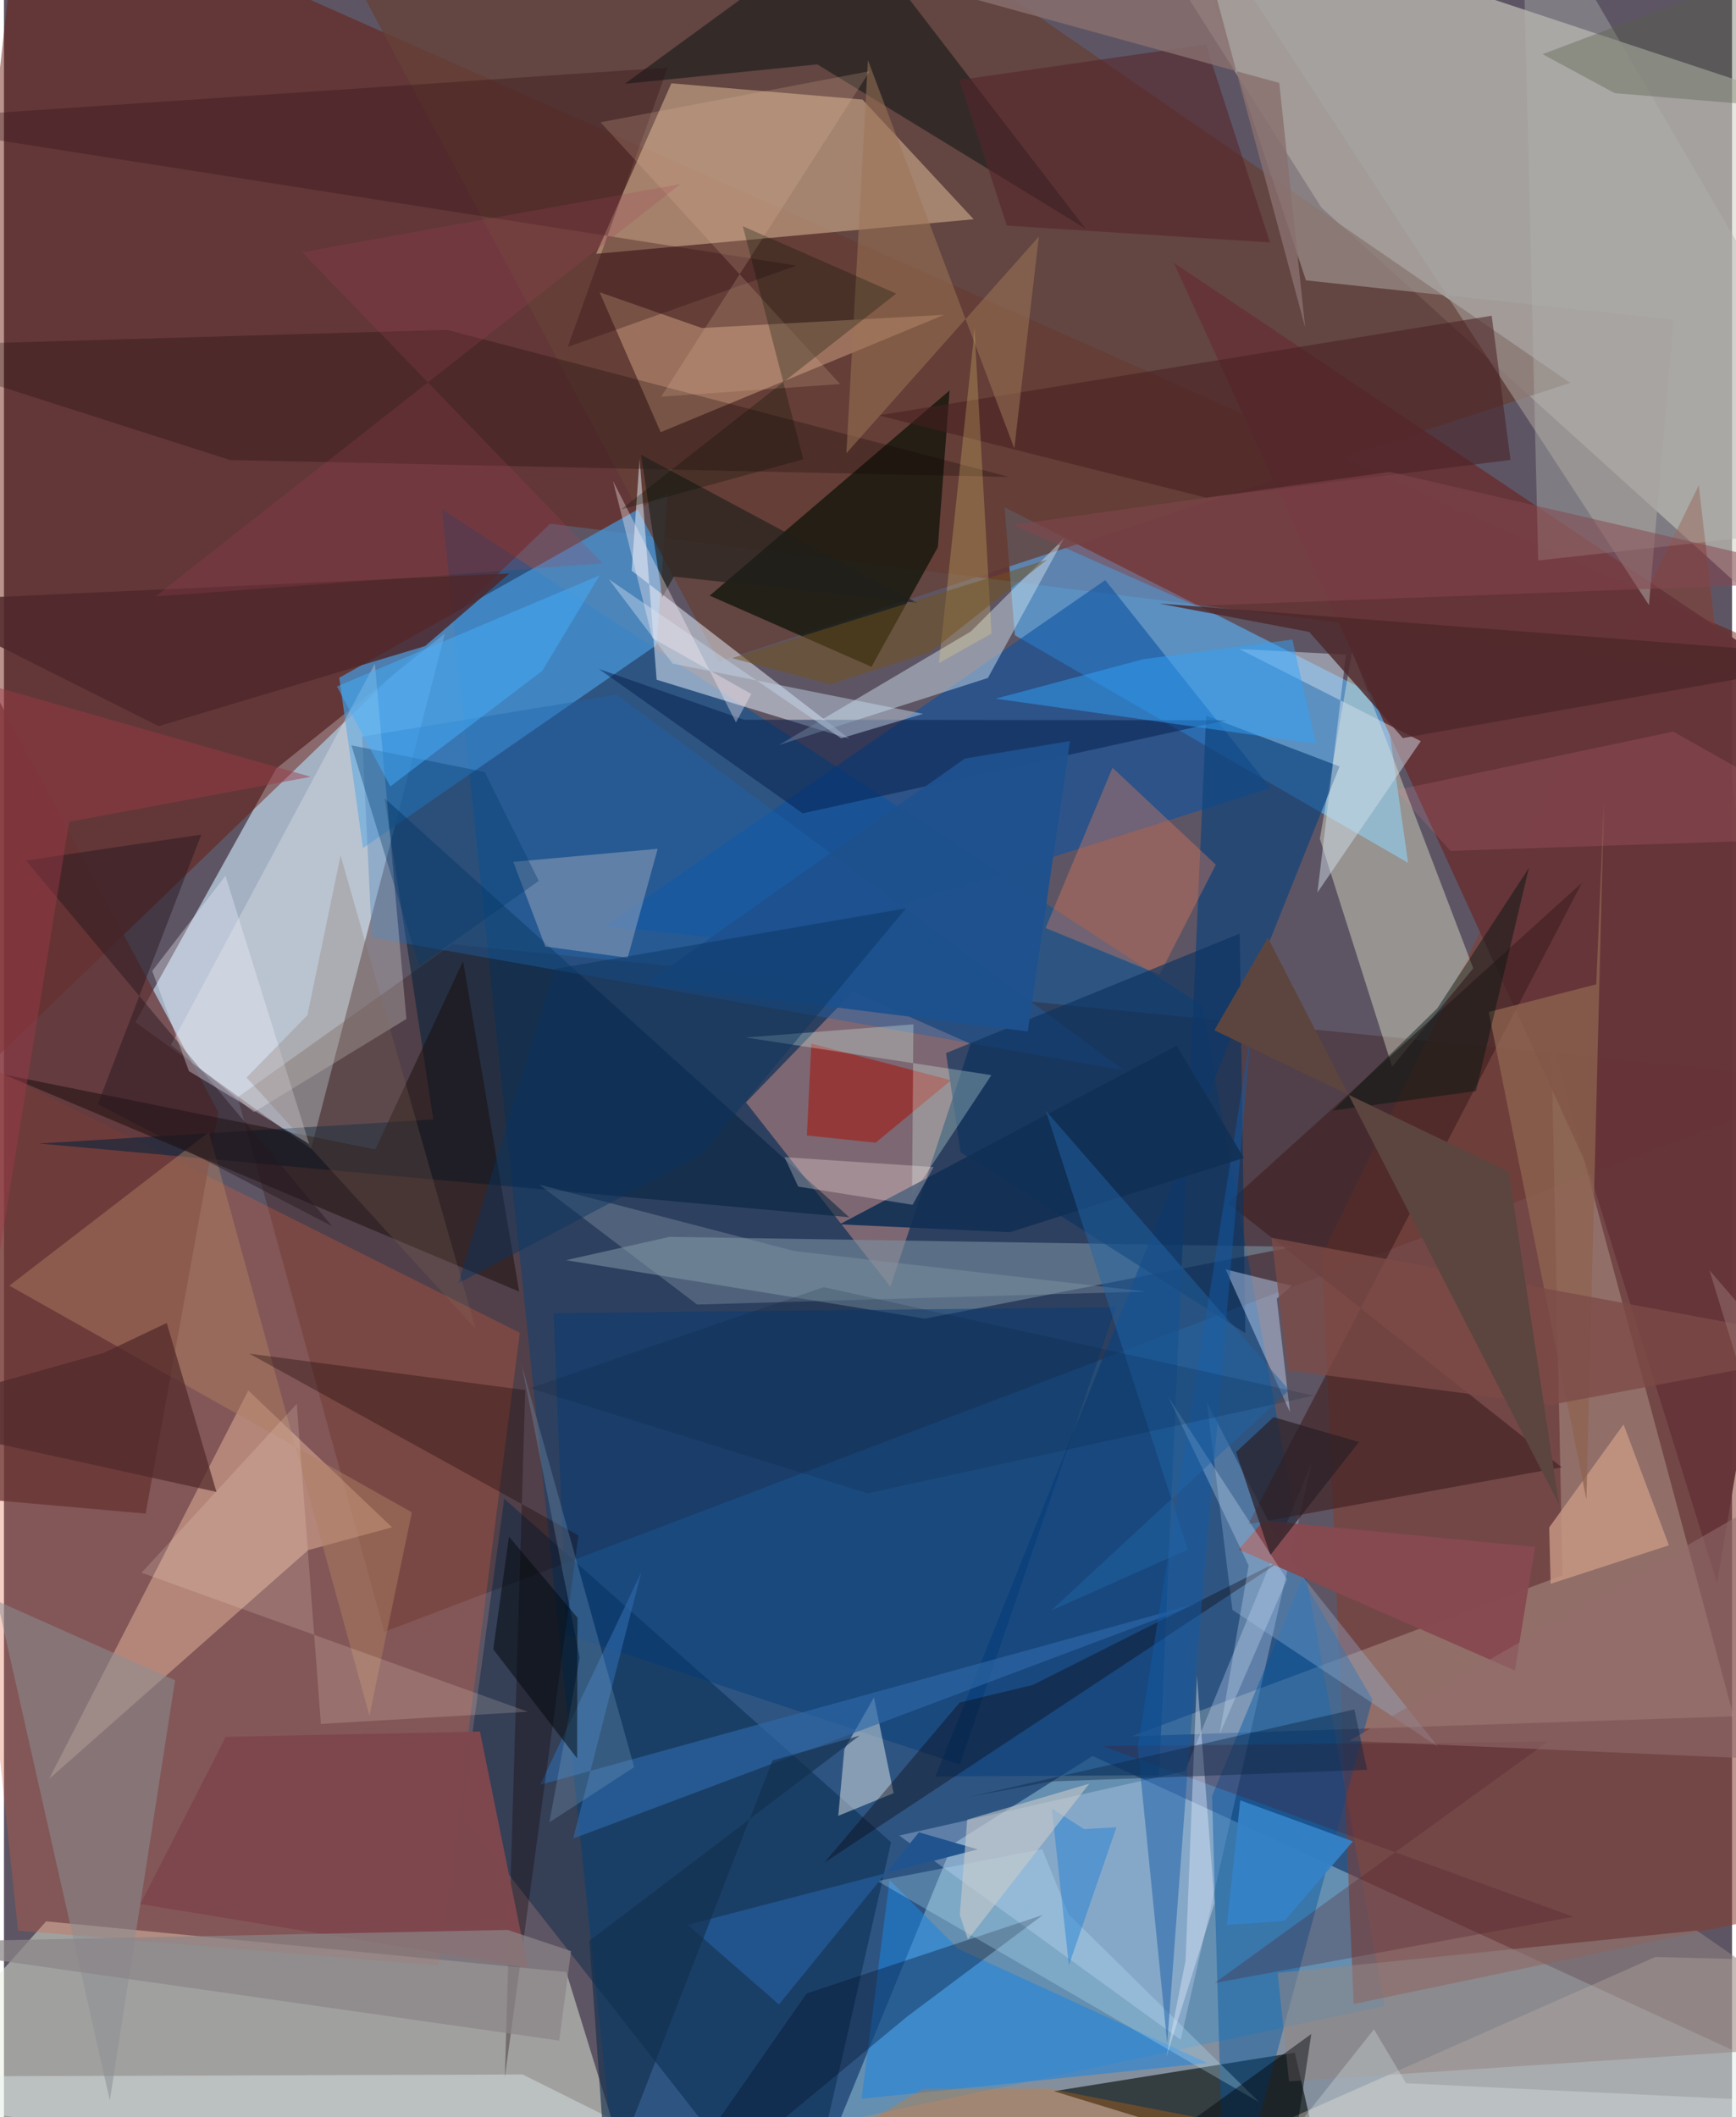 <svg xmlns="http://www.w3.org/2000/svg" width="228" height="278" viewBox="0 0 836 1024"><path fill="#5e5564" d="M0 0h836v1024H0z"/><path fill="#d4d7c9" fill-opacity=".588" d="M637.37 100.451L534.222-62 898 58.527v277.808z"/><path fill="#0c5699" fill-opacity=".576" d="M667.95 970.182l-88.521-484.055-367.567-239.881 83.644 803.03z"/><path fill="#c5f1ff" fill-opacity=".369" d="M898 1019.937L379.611 1086l79.259-193.933 67.765-42.77z"/><path fill="#bacee2" fill-opacity=".757" d="M213.323 306.393l-81.555 65.3L63.573 494.4l84.96 61.386z"/><path fill="#e6eedf" fill-opacity=".486" d="M-62 1021.557L312.85 1086l-40.846-132.219-251.6-24.497z"/><path fill="#691505" fill-opacity=".459" d="M8.723-62L898 332.69l-633.778-79.385L-62 567.646z"/><path fill="#5ab8ff" fill-opacity=".592" d="M679.272 417.334l-190.22-110.09-5.013-61.897 184.074 93.321z"/><path fill="#300900" fill-opacity=".267" d="M885.464 522.85l-668.586-66.142-103.852 74.028 70.988 258.54z"/><path fill="#883d30" fill-opacity=".537" d="M637.736 606.564l15.22 362.686L898 918.064l-78.083-683.37z"/><path fill="#df5d37" fill-opacity=".294" d="M6.831 933.769l-45.874-433.825 288.586 144.67-39.445 305.955z"/><path fill="#4694d5" fill-opacity=".761" d="M173.67 410.193l142.046-98.24 5.376-73.715-158.884 89.568z"/><path fill="#644038" fill-opacity=".78" d="M152.126-42.98l193.656 362.946 411.898-134.79L398.811-62z"/><path fill="#eecba4" fill-opacity=".471" d="M469.129 106.052l-182.663 16.72 36.409-82.478 92.46 7.863z"/><path fill="#bc8681" fill-opacity=".561" d="M467.622 504.838l-56.93-25.144-51.731 53.486 69.905 89.2z"/><path fill="#080f0c" fill-opacity=".639" d="M645.687 1086l21.842-25.739-159.61-48.826 116.566-18.656z"/><path fill="#f8fde2" fill-opacity=".22" d="M748.53 502.027l88.224 328.114-291.022 9.613 208.283-77.845z"/><path fill="#0d53a1" fill-opacity=".596" d="M612.766 381.167L374.26 456.619l-83.684-8.492 242.203-167.552z"/><path fill="#f8fcdf" fill-opacity=".369" d="M652.24 314.713l-15.648 90.945 34.977 110.286 39.248-47.602z"/><path fill="#facaae" fill-opacity=".412" d="M21.795 860.454l96.422-187.922 69.559 66.18-40.621 11.039z"/><path fill="#663438" fill-opacity=".961" d="M828.803 765.84L898 349.756 565.94 127.129l200.506 438.16z"/><path fill="#002345" fill-opacity=".439" d="M242.003 724.844l187.177 166.21L384.773 1086 221.339 877.42z"/><path fill="#0a1106" fill-opacity=".714" d="M419.695 322.502l32.084-57.854 5.677-75.774-116.042 99.216z"/><path fill="#e7f2fd" fill-opacity=".51" d="M303.67 276.021l3.826-54.223 8.253 106.959 93.302 28.613z"/><path fill="#673132" fill-opacity=".733" d="M103.751 538.02L-62 227.027l1.017 493.616 129.516 11.438z"/><path fill="#7b92a2" fill-opacity=".569" d="M445.533 637.795l178.335-34.754-301.885-4.817-50.045 11.281z"/><path fill="#00223b" fill-opacity=".541" d="M16.908 553.065l392.042 35.694-224.799-202.683 23.58 155.4z"/><path fill="#f3c198" fill-opacity=".388" d="M454.784 152.272L317.7 209.034l-29.563-67.701 49.46 17.313z"/><path fill="#d3e3ff" fill-opacity=".302" d="M632.74 707.155l-61.412 149.483-138.198 31.15 136.132 98.778z"/><path fill="#ffeed9" fill-opacity=".306" d="M898 948.999l-99.164-2.467-298.447 131.865 358.313-4.138z"/><path fill="#3e1e1f" fill-opacity=".604" d="M592.12 581.914L763.37 426.98 601.954 737.226l151.666-27.525z"/><path fill="#0e427c" fill-opacity=".667" d="M646.123 370.72L450.635 859.251l108.205-.647L581.6 346.16z"/><path fill="#cddfec" fill-opacity=".478" d="M512.794 260.434l-45.086 45.006-92.838 54.924 101.138-32.455z"/><path fill="#a19894" fill-opacity=".627" d="M795.805 292.662L564.377-62l65.481 197.606 177.772 19.088z"/><path fill="#0055a4" fill-opacity=".435" d="M662.035 821.937l-33.927-58.441-43.675 105.195L590.616 1086z"/><path fill="#0d1716" fill-opacity=".549" d="M393.495 31.142l-93.165 9.4 108.312-79.067 114.633 149.156z"/><path fill="#1f64ac" fill-opacity=".408" d="M177.976 453.421l363.627 64.195-245.237-181.481-123.073 20.112z"/><path fill="#fffff8" fill-opacity=".247" d="M120.905 537.922l-40.103-32.578 98.634-184.265 15.254 171.753z"/><path fill="#003a77" fill-opacity=".439" d="M272.12 790.559l-6.187-155.393 271.952-2.911-75.415 221.157z"/><path fill="#fffef9" fill-opacity=".424" d="M430.389 867.294l-26.773 10.953 2.939-32.186 14.327-25.037z"/><path fill="#1b85e1" fill-opacity=".529" d="M582.065 997.8l-120.54-55.292-33.09-33.188-13.564 105.79z"/><path fill="#ad7f61" fill-opacity=".475" d="M197.34 731.46l-20.542 98.433-77.627-282.334-96.555 74.278z"/><path fill="#1a0e0d" fill-opacity=".522" d="M179.65 555.94L.1 519.743l249.14 104.945-27.125-159.799z"/><path fill="#a11e17" fill-opacity=".62" d="M390.587 504.744l67.618 17.756-36.502 30.174-33.265-3.488z"/><path fill="#001a48" fill-opacity=".455" d="M357.978 348.111l233.36.253-204.956 45.025-98.634-69.87z"/><path fill="#e7f4f4" fill-opacity=".38" d="M-62 1013.963v-9.591l312.944-1.016L416.794 1086z"/><path fill="#eb7d5a" fill-opacity=".353" d="M503.93 448.853l32.353-77.543 49.99 46.919L559 471.428z"/><path fill="#d7d0cf" fill-opacity=".329" d="M246.398 416.858l15.506 40.942 39.83 5.46 14.513-52.723z"/><path fill="#0b3360" fill-opacity=".639" d="M462.742 557.32l137.8 87.486-2.702-193.288-142.083 57.833z"/><path fill="#9abbe0" fill-opacity=".322" d="M693.818 844.905l-73.233-92.085-38.665-74.6 12.363 100.407z"/><path fill="#110101" fill-opacity=".259" d="M109.304 222.49L-62 167.59l276.337-8.072 271.866 71.157z"/><path fill="#8a8e94" fill-opacity=".522" d="M51.213 1015.891l-67.172-298.04-37.032 34.376L82.782 812.68z"/><path fill="#c4d9fa" fill-opacity=".447" d="M591.016 613.956l31.99 7.91-7.257 6.24 6.385 54.861z"/><path fill="#471f23" fill-opacity=".537" d="M581.943 240.814L423.1 200.905l296.62-48.195 9.109 69.764z"/><path fill="#2f69a8" fill-opacity=".635" d="M259.382 863.228l48.933-102.767-32.967 128.78 304.555-114.492z"/><path fill="#d4e2ed" fill-opacity=".471" d="M635.439 431.635l49.983-73.16-87.79-44.552 51.586 2.671z"/><path fill="#dbfff1" fill-opacity=".282" d="M477.69 520.001l-38.393 58.078.68-82.641-81.291 6.351z"/><path fill="#2f0f15" fill-opacity=".322" d="M272.776 167.783L321.09 32.692-62 58.525l445.417 69.932z"/><path fill="#9c7456" fill-opacity=".537" d="M500.674 114.366L488.78 216.863 417.964 29.11 407.54 219.234z"/><path fill="#150002" fill-opacity=".318" d="M252.17 672.33l-133.434-17.607 159.18 87.89-35.604 262.107z"/><path fill="#7e474d" fill-opacity=".984" d="M230.278 837.457l23.22 114.28L65.96 920.92l41.342-80.89z"/><path fill="#c99a84" fill-opacity=".8" d="M783.51 688.952l-35.956 49.796.682 27.289 57.232-18.635z"/><path fill="#0a0006" fill-opacity=".353" d="M497.782 814.951l122.702-61.762-223.641 147.728 65.502-77.466z"/><path fill="#000a22" fill-opacity=".333" d="M502.616 926.188l-65.586 49.075L303.253 1086l85.07-121.83z"/><path fill="#4f272a" fill-opacity=".839" d="M244.555 277.37l-40.835 35.122L74.88 351.21l-120.727-60.512z"/><path fill="#4d282a" fill-opacity=".816" d="M631.45 305.652l-72.569-13.744L898 317.978l-221.243 39z"/><path fill="#b1b2ae" fill-opacity=".404" d="M898 253.847l-155.771 17.221-8.09-332.783L898 219.45z"/><path fill="#261920" fill-opacity=".475" d="M45.402 534.001l113.363 59.094L10.613 416.212l84.867-12.569z"/><path fill="#864950" fill-opacity=".976" d="M597.334 749.462l133.592 58.48 9.753-59.706-131.324-12.771z"/><path fill="#34a4fc" fill-opacity=".478" d="M551.252 318.796l-71.539 19.128 155.003 21.822-11.422-50.407z"/><path fill="#521c2c" fill-opacity=".29" d="M746.94 842.33l-215.598 2.165 227.906 82.58-173.502 32.008z"/><path fill="#8a8486" fill-opacity=".722" d="M-62 939.675l330.603 47.276 5.729-43.28-30.62-10.233z"/><path fill="#8e644f" fill-opacity=".761" d="M718.297 489.45l47.247 235.771 8.462-337.078-3.703 87.949z"/><path fill="#f5f5ff" fill-opacity=".329" d="M89.493 518.068l-17.74-48.449 35.41-46.032 40.497 129.695z"/><path fill="#bbe9ff" fill-opacity=".278" d="M502.244 894.4l12.944 31.646 92.17 90.784-184.79-107.06z"/><path fill="#c5d8ec" fill-opacity=".459" d="M292.613 280.14l112.406 76.962 39.623-11.85-121.181-24.287z"/><path fill="#1359a6" fill-opacity=".471" d="M573.371 846.36l29.978-347.824-54.894 346.598 14.304 143.162z"/><path fill="#1f201b" fill-opacity=".651" d="M308.237 219.99l133.71 71.666-117.874-12.782-5.602 10.024z"/><path fill="#ffefdd" fill-opacity=".169" d="M153.318 833.806l-11.656-154.84-75.099 81.698 186.862 67.246z"/><path fill="#22558e" fill-opacity=".996" d="M471.067 894.474l-28.427-8.253-67.73 83.238-44.116-38.5z"/><path fill="#928584" fill-opacity=".541" d="M621.683 1006.676l-5.52-52.453 202.793-20.496L898 988.49z"/><path fill="#001511" fill-opacity=".447" d="M737.754 419.72l-44.363 67.996-50.542 49.429 69.264-9.414z"/><path fill="#56262a" fill-opacity=".576" d="M612.47 117.262l-31.032-95.75-119.251 17.182 22.979 70.432z"/><path fill="#512829" fill-opacity=".698" d="M48.304 654.338L-62 685.281l164.806 36.32-24.048-81.741z"/><path fill="#e6bb9f" fill-opacity=".212" d="M418.87 34.422l-100.937 157.43 86.57-6.101L288.62 59.146z"/><path fill="#8397a5" fill-opacity=".4" d="M552.178 624.661l-216.831 6.293-76.396-58.008 123.569 32.18z"/><path fill="#2c2027" fill-opacity=".722" d="M614.177 685.43l-18.128 16.906 16.592 49.79 42.875-54.686z"/><path fill="#113054" fill-opacity=".902" d="M567.311 505.761l32.508 54.272-113.149 35.963-82.422-3.82z"/><path fill="#7ca0c0" fill-opacity=".294" d="M278.537 801.787l-14.699 79.636 41.038-26.727-54.422-194.6z"/><path fill="#fee" fill-opacity=".282" d="M384.241 573.93l-6.635-14.23 72.15 4.774-10.176 18.241z"/><path fill="#053a6d" fill-opacity=".361" d="M168.09 360.484l32.714 106.755 57.932-41.174-26.175-52.68z"/><path fill="#9c3946" fill-opacity=".459" d="M148.41 375.711L-62 315.76l40.897 408.243 52.622-326.537z"/><path fill="#45b0fe" fill-opacity=".471" d="M288.232 278.244l-127.149 53.775 25.83 48.378 73.485-55.953z"/><path fill="#13304d" fill-opacity=".639" d="M283.211 938.664l8.482 118.91 80.076-206.106 42.144-12.006z"/><path fill="#dcecfe" fill-opacity=".275" d="M620.654 763.862l-32.543 74.882 14.033-81.583-38.954-81.622z"/><path fill="#fa8b9c" fill-opacity=".149" d="M699.775 411.534l-26.44-29.35 134.213-28.346L898 404.94z"/><path fill="#7c4a46" fill-opacity=".769" d="M898 651.482l-284.79-52.844 8.032 64.17 127.55 16.547z"/><path fill="#1e518f" fill-opacity=".961" d="M495.313 498.905L310.44 475.676l154.44-108.81 50.83-8.451z"/><path fill="#85464e" fill-opacity=".514" d="M898 280.946l-227.575-52.732-182.26 25.628 88.52 39.159z"/><path fill="#a44459" fill-opacity=".227" d="M327.168 89.034l-182.754 33.027 145.18 150.43L73.331 288.48z"/><path fill="#3582c7" fill-opacity=".937" d="M591.589 931.058l6.512-60.308 54.482 19.839-33.101 38.479z"/><path fill="#fff2f7" fill-opacity=".349" d="M361.54 335.654l-7.414 13.744-59.482-116.758 19.05 75.976z"/><path fill="#01080c" fill-opacity=".494" d="M277.438 782.401l-33.116-39.166-7.61 54.471 40.571 52.761z"/><path fill="#0a3461" fill-opacity=".451" d="M436.356 439.334l-98.966 119.19-117.653 62.212 46.6-152.07z"/><path fill="#ffe07b" fill-opacity=".227" d="M469.468 158.457l-.376 5.811-16.769 156.426 25.422-14.244z"/><path fill="#2264a6" fill-opacity=".49" d="M504.045 537.247L621.7 672.379 506.563 778.975l66.102-29.487z"/><path fill="#5c453f" d="M752.33 727.72L611.45 453.537l-25.895 44.77 142.464 68.47z"/><path fill="#846557" fill-opacity=".247" d="M228.197 642.791l-65.342-229.037-16.06 77.264-29.447 30.15z"/><path fill="#f67300" fill-opacity=".267" d="M580.672 1024.776l-75.39-14.606-60.618.103-80.336 47.697z"/><path fill="#565f4a" fill-opacity=".361" d="M779.243 45.056l117.162 9.763L898-31.808 744.329 26.205z"/><path fill="#745019" fill-opacity=".486" d="M352.118 318.28l152.474-47.526-56.516 44.664-48.38 15.557z"/><path fill="#886f6e" fill-opacity=".808" d="M616.96 40.121l12.564 118.447L570.277-62 421.855-13.513z"/><path fill="#010f00" fill-opacity=".275" d="M298.507 246.418l88.202-24.303-29.267-112.694 74.218 32.58z"/><path fill="#e2e9fd" fill-opacity=".412" d="M585.633 920.474l-8.506-109.896-5.496 137.77-9.287 46.586z"/><path fill="#edf9f8" fill-opacity=".263" d="M678.3 1007.6l-15.535-26.09L579.84 1086 898 1018.178z"/><path fill="#2281d4" fill-opacity=".475" d="M538.2 883.768l-23.015 66.73-8.254-75.798 15.57 9.951z"/><path fill="#00060a" fill-opacity=".447" d="M639.568 1086H491.253l141.212-102.235L617.049 1086z"/><path fill="#936d6c" fill-opacity=".565" d="M650.74 841.982L898 699.116l-72.93-84.75L898 852.81z"/><path fill="#001b31" fill-opacity=".169" d="M417.774 722.247l-163.256-50.819 142.063-48.876 237.041 52.482z"/><path fill="#0c2745" fill-opacity=".427" d="M653.285 826.786l6.175 29.22-152.88 5.628-40.501 7.633z"/><path fill="#cdcdcb" fill-opacity=".573" d="M466.338 938.049l-3.936-11.964 3.6-45.961 59.027-17.405z"/></svg>